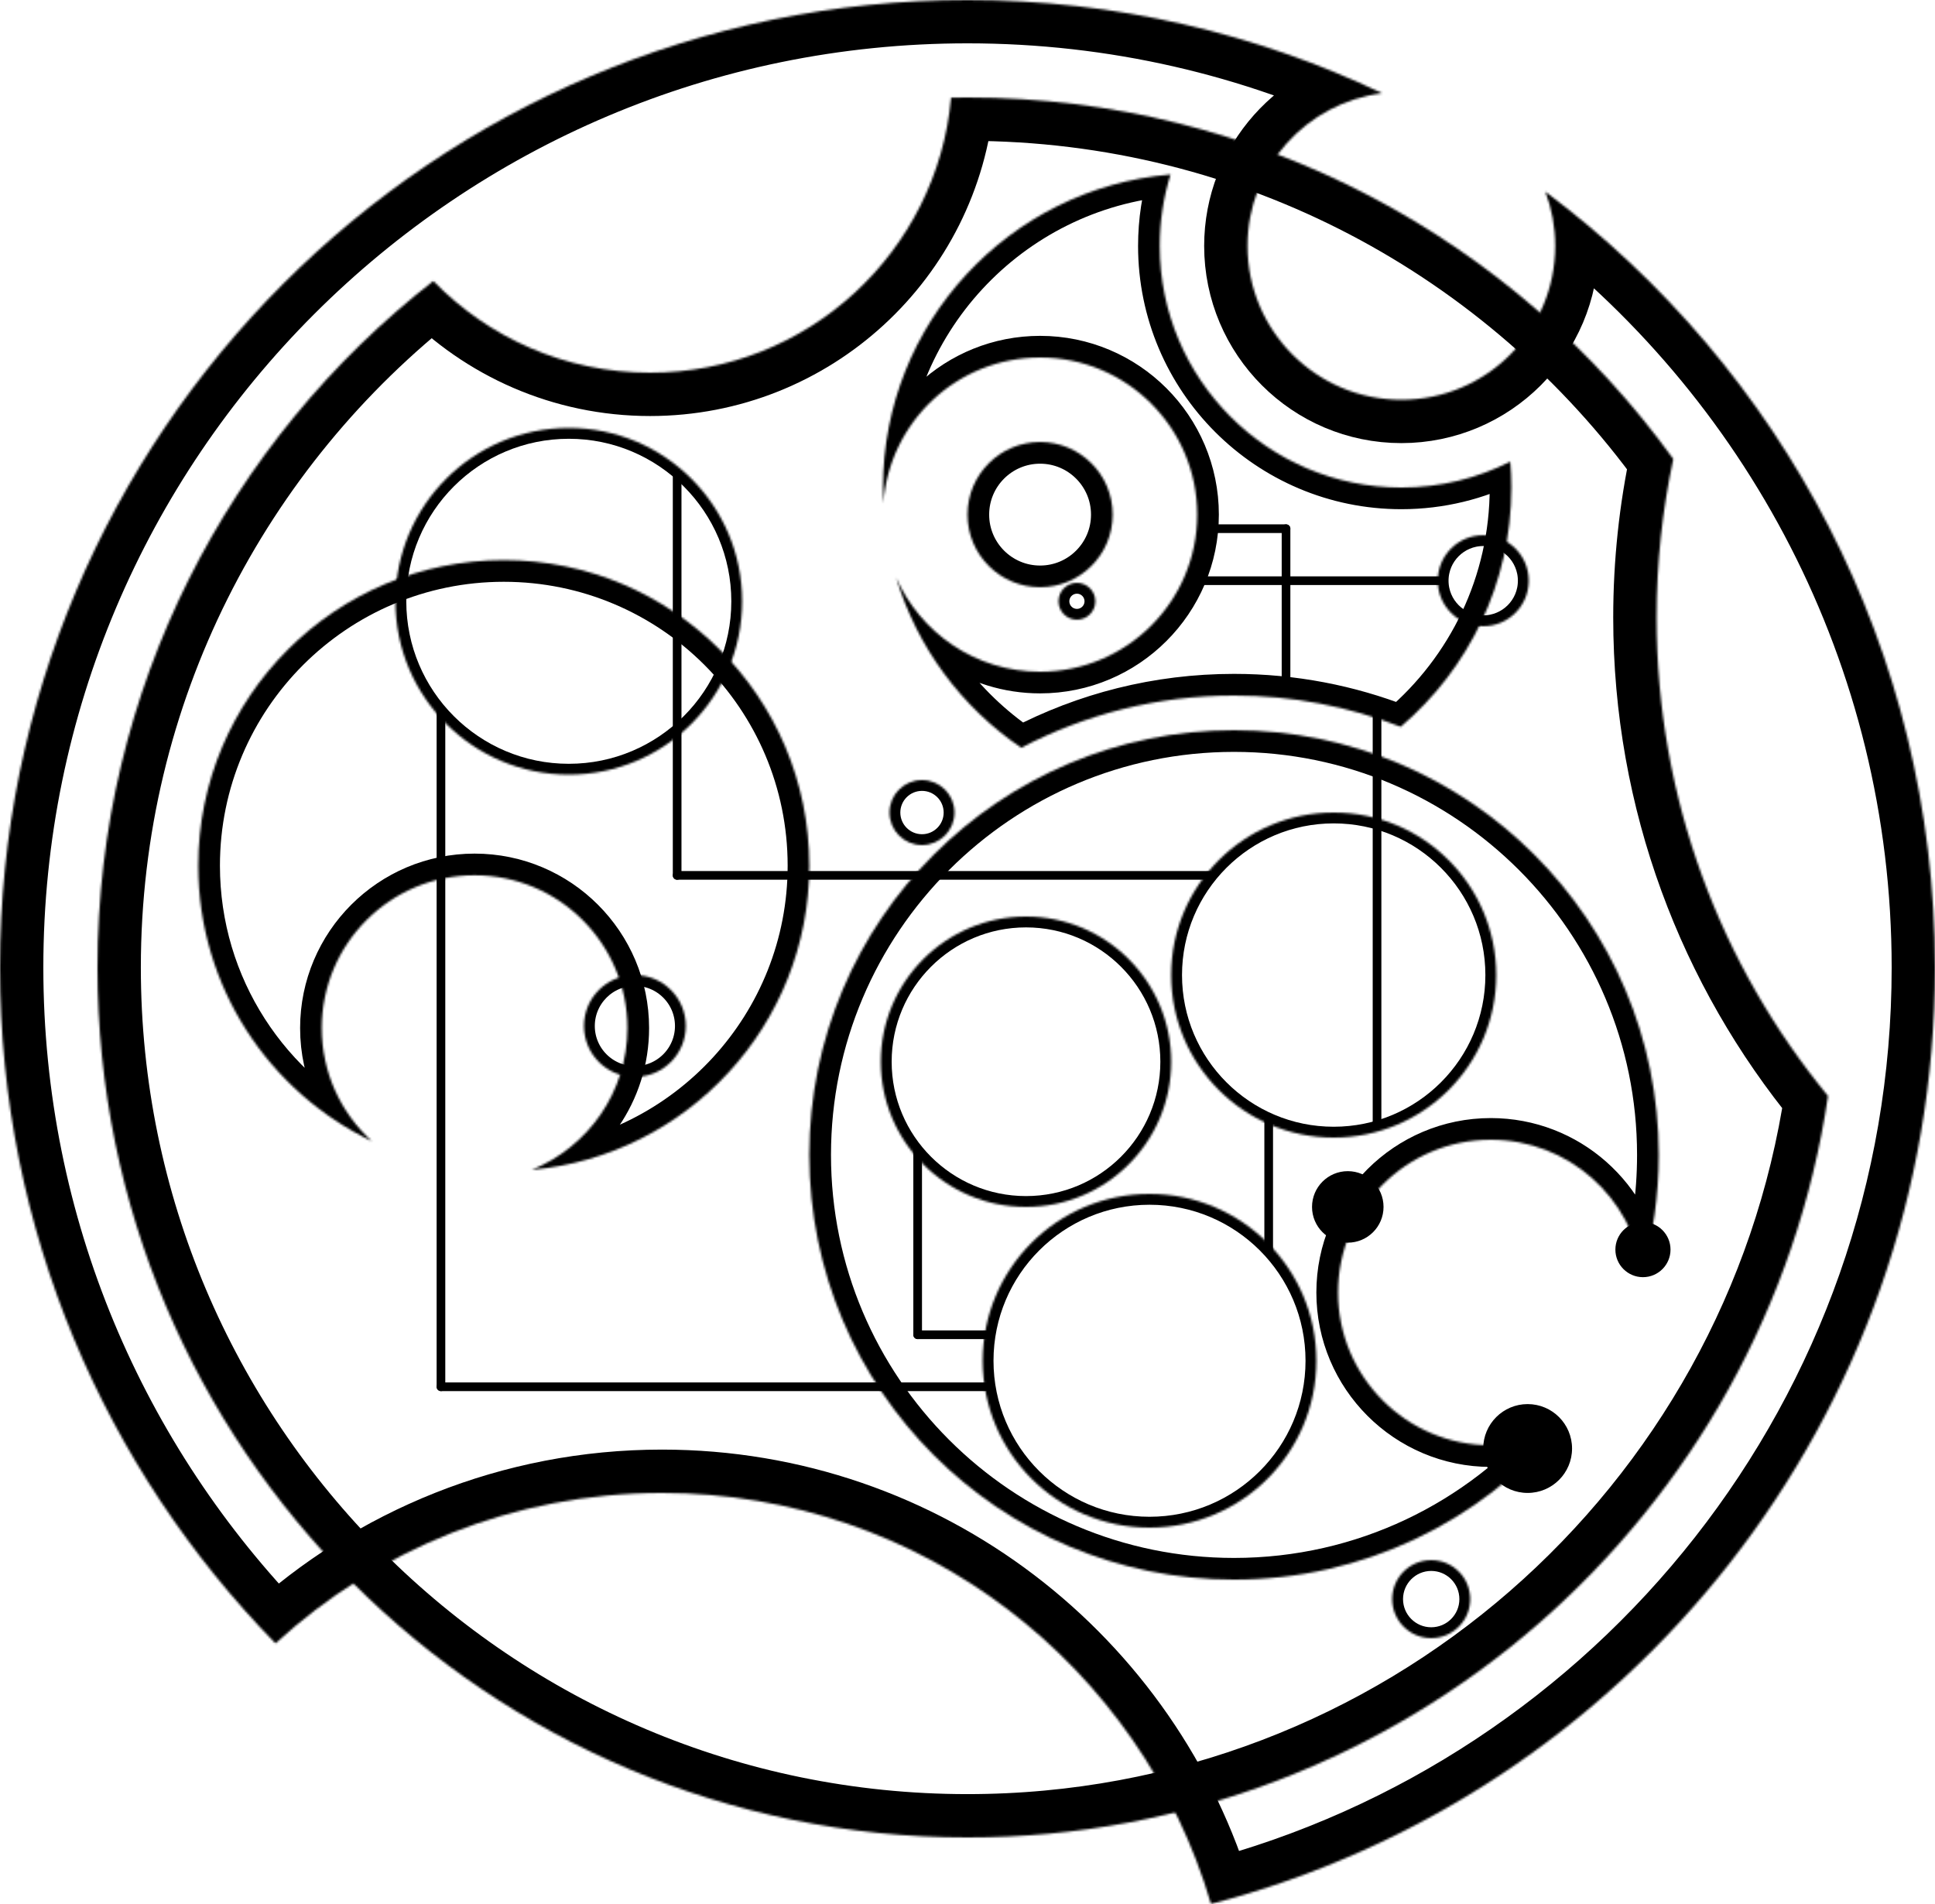 <?xml version="1.0" standalone="no"?><!-- Generator: Gravit.io --><svg xmlns="http://www.w3.org/2000/svg" xmlns:xlink="http://www.w3.org/1999/xlink" style="isolation:isolate" viewBox="0 0 893 878.692" width="893" height="878.692"><defs><clipPath id="_clipPath_lNlR9SyKNr5lKuKNLApdd21VQ59kfpFD"><rect width="893" height="878.692"/></clipPath></defs><g clip-path="url(#_clipPath_lNlR9SyKNr5lKuKNLApdd21VQ59kfpFD)"><mask id="_mask_KTi0AouxdyC8rldZmrFWAt45Z6WYv4Hj"><circle cx="530.5" cy="628" r="77" fill="white" stroke="none"/></mask><circle cx="530.5" cy="628" r="77" fill="none" mask="url(#_mask_KTi0AouxdyC8rldZmrFWAt45Z6WYv4Hj)" stroke-width="10" stroke="rgb(0,0,0)" stroke-linejoin="miter" stroke-linecap="square" stroke-miterlimit="3"/><line x1="585.5" y1="516.964" x2="585.5" y2="576.705" stroke-width="4" stroke="rgb(0,0,0)" stroke-linejoin="miter" stroke-linecap="round" stroke-miterlimit="3"/><mask id="_mask_JbnJzQMyaD1JDf8iEfhJWHM6ddT6JRTm"><circle cx="660.5" cy="738" r="18" fill="white" stroke="none"/></mask><circle cx="660.5" cy="738" r="18" fill="none" mask="url(#_mask_JbnJzQMyaD1JDf8iEfhJWHM6ddT6JRTm)" stroke-width="10" stroke="rgb(0,0,0)" stroke-linejoin="miter" stroke-linecap="square" stroke-miterlimit="3"/><mask id="_mask_U8ku1IVJbC3YLxzvHqef1Mm0oVV8UDKU"><path d=" M 757.89 587.192 C 762.848 569.981 765.5 551.798 765.5 533 C 765.5 424.825 677.675 337 569.5 337 C 461.325 337 373.5 424.825 373.5 533 C 373.5 641.175 461.325 729 569.5 729 C 629.295 729 682.871 702.166 718.833 659.893 C 709.522 664.449 699.057 667 688 667 C 649.09 667 617.5 635.41 617.5 596.5 C 617.5 557.59 649.09 526 688 526 C 723.755 526 753.329 552.675 757.89 587.192 Z " fill-rule="evenodd" fill="white" stroke="none"/></mask><path d=" M 757.89 587.192 C 762.848 569.981 765.5 551.798 765.5 533 C 765.5 424.825 677.675 337 569.5 337 C 461.325 337 373.5 424.825 373.5 533 C 373.5 641.175 461.325 729 569.5 729 C 629.295 729 682.871 702.166 718.833 659.893 C 709.522 664.449 699.057 667 688 667 C 649.09 667 617.5 635.41 617.5 596.5 C 617.5 557.59 649.09 526 688 526 C 723.755 526 753.329 552.675 757.89 587.192 Z " fill-rule="evenodd" fill="none" mask="url(#_mask_U8ku1IVJbC3YLxzvHqef1Mm0oVV8UDKU)" stroke-width="20" stroke="rgb(0,0,0)" stroke-linejoin="miter" stroke-linecap="square" stroke-miterlimit="3"/><mask id="_mask_vRCBHyRsidPOeXTqLjzLLkDjbRe3xZMN"><circle cx="615.5" cy="450" r="75" fill="white" stroke="none"/></mask><circle cx="615.5" cy="450" r="75" fill="none" mask="url(#_mask_vRCBHyRsidPOeXTqLjzLLkDjbRe3xZMN)" stroke-width="10" stroke="rgb(0,0,0)" stroke-linejoin="miter" stroke-linecap="square" stroke-miterlimit="3"/><mask id="_mask_stuBOrjhGZclRdFwpBKUJOZf1YYNDqsb"><circle cx="473.5" cy="490" r="67" fill="white" stroke="none"/></mask><circle cx="473.5" cy="490" r="67" fill="none" mask="url(#_mask_stuBOrjhGZclRdFwpBKUJOZf1YYNDqsb)" stroke-width="10" stroke="rgb(0,0,0)" stroke-linejoin="miter" stroke-linecap="square" stroke-miterlimit="3"/><mask id="_mask_WRnHdybTqTMGSzjj01YiSqWjUQQRToat"><circle cx="425.5" cy="375" r="15" fill="white" stroke="none"/></mask><circle cx="425.5" cy="375" r="15" fill="none" mask="url(#_mask_WRnHdybTqTMGSzjj01YiSqWjUQQRToat)" stroke-width="10" stroke="rgb(0,0,0)" stroke-linejoin="miter" stroke-linecap="square" stroke-miterlimit="3"/><line x1="423.5" y1="531.56" x2="423.5" y2="616" stroke-width="4" stroke="rgb(0,0,0)" stroke-linejoin="miter" stroke-linecap="round" stroke-miterlimit="3"/><line x1="423.5" y1="616" x2="456.5" y2="616" stroke-width="4" stroke="rgb(0,0,0)" stroke-linejoin="miter" stroke-linecap="round" stroke-miterlimit="3"/><line x1="635.5" y1="327.732" x2="635.5" y2="518.134" stroke-width="4" stroke="rgb(0,0,0)" stroke-linejoin="miter" stroke-linecap="round" stroke-miterlimit="3"/><circle cx="705" cy="668.5" r="20.5" fill="rgb(0,0,0)"/><circle cx="622" cy="557" r="16.5" fill="rgb(0,0,0)"/><circle cx="758.22" cy="576.705" r="12.72" fill="rgb(0,0,0)"/><mask id="_mask_qDuaiorOmqCA48GtEI1B0hkG1Z6cWuag"><circle cx="684.5" cy="268" r="21" fill="white" stroke="none"/></mask><circle cx="684.5" cy="268" r="21" fill="none" mask="url(#_mask_qDuaiorOmqCA48GtEI1B0hkG1Z6cWuag)" stroke-width="10" stroke="rgb(0,0,0)" stroke-linejoin="miter" stroke-linecap="square" stroke-miterlimit="3"/><mask id="_mask_ZVBPwrrCYzcnFG9HFdaLj6dQYwI3NxAC"><path d=" M 413.529 266.446 C 423.191 298.872 443.912 326.548 471.313 345.094 C 500.674 329.706 534.079 321 569.5 321 C 596.63 321 622.577 326.107 646.426 335.42 C 677.673 308.823 697.5 269.209 697.5 225 C 697.5 220.968 697.335 216.974 697.009 213.025 C 681.896 220.684 664.808 225 646.72 225 C 585.181 225 535.22 175.039 535.22 113.5 C 535.22 102.019 536.959 90.94 540.208 80.524 C 465.923 86.764 407.5 149.113 407.5 225 C 407.5 227.464 407.562 229.913 407.682 232.347 C 410.328 194.734 441.719 165 480 165 C 520.014 165 552.5 197.486 552.5 237.5 C 552.5 277.514 520.014 310 480 310 C 450.276 310 424.705 292.073 413.529 266.446 Z " fill-rule="evenodd" fill="white" stroke="none"/></mask><path d=" M 413.529 266.446 C 423.191 298.872 443.912 326.548 471.313 345.094 C 500.674 329.706 534.079 321 569.5 321 C 596.63 321 622.577 326.107 646.426 335.42 C 677.673 308.823 697.5 269.209 697.5 225 C 697.5 220.968 697.335 216.974 697.009 213.025 C 681.896 220.684 664.808 225 646.72 225 C 585.181 225 535.22 175.039 535.22 113.5 C 535.22 102.019 536.959 90.94 540.208 80.524 C 465.923 86.764 407.5 149.113 407.5 225 C 407.5 227.464 407.562 229.913 407.682 232.347 C 410.328 194.734 441.719 165 480 165 C 520.014 165 552.5 197.486 552.5 237.5 C 552.5 277.514 520.014 310 480 310 C 450.276 310 424.705 292.073 413.529 266.446 Z " fill-rule="evenodd" fill="none" mask="url(#_mask_ZVBPwrrCYzcnFG9HFdaLj6dQYwI3NxAC)" stroke-width="20" stroke="rgb(0,0,0)" stroke-linejoin="miter" stroke-linecap="square" stroke-miterlimit="3"/><mask id="_mask_IEYYMBdFWyJV4GRTKnf33jPhtv9G39fl"><circle cx="480" cy="237.5" r="33.5" fill="white" stroke="none"/></mask><circle cx="480" cy="237.5" r="33.5" fill="none" mask="url(#_mask_IEYYMBdFWyJV4GRTKnf33jPhtv9G39fl)" stroke-width="20" stroke="rgb(0,0,0)" stroke-linejoin="miter" stroke-linecap="square" stroke-miterlimit="3"/><mask id="_mask_WcZ2RqzM9gDP6NOFdvqaP3uwJvQLtzcG"><circle cx="497" cy="277.5" r="8.5" fill="white" stroke="none"/></mask><circle cx="497" cy="277.5" r="8.5" fill="none" mask="url(#_mask_WcZ2RqzM9gDP6NOFdvqaP3uwJvQLtzcG)" stroke-width="10" stroke="rgb(0,0,0)" stroke-linejoin="miter" stroke-linecap="square" stroke-miterlimit="3"/><mask id="_mask_2hTD5VpkEt0l8JKn9iwRXPcArRhqIKCU"><path d=" M 245.388 539.896 C 317.181 533.397 373.5 472.974 373.5 399.5 C 373.5 321.68 310.32 258.5 232.5 258.5 C 154.68 258.5 91.5 321.68 91.5 399.5 C 91.5 455.527 124.249 503.966 171.646 526.678 C 157.427 513.782 148.5 495.162 148.5 474.474 C 148.5 435.549 180.102 403.947 219.026 403.947 C 257.951 403.947 289.553 435.549 289.553 474.474 C 289.553 504.08 271.271 529.449 245.388 539.896 Z " fill-rule="evenodd" fill="white" stroke="none"/></mask><path d=" M 245.388 539.896 C 317.181 533.397 373.5 472.974 373.5 399.5 C 373.5 321.68 310.32 258.5 232.5 258.5 C 154.68 258.5 91.5 321.68 91.5 399.5 C 91.5 455.527 124.249 503.966 171.646 526.678 C 157.427 513.782 148.5 495.162 148.5 474.474 C 148.5 435.549 180.102 403.947 219.026 403.947 C 257.951 403.947 289.553 435.549 289.553 474.474 C 289.553 504.08 271.271 529.449 245.388 539.896 Z " fill-rule="evenodd" fill="none" mask="url(#_mask_2hTD5VpkEt0l8JKn9iwRXPcArRhqIKCU)" stroke-width="20" stroke="rgb(0,0,0)" stroke-linejoin="miter" stroke-linecap="square" stroke-miterlimit="3"/><mask id="_mask_LpJhGPX8SI46AmnndK57Fya912hRcHAW"><circle cx="293" cy="473.5" r="23.5" fill="white" stroke="none"/></mask><circle cx="293" cy="473.5" r="23.5" fill="none" mask="url(#_mask_LpJhGPX8SI46AmnndK57Fya912hRcHAW)" stroke-width="10" stroke="rgb(0,0,0)" stroke-linejoin="miter" stroke-linecap="square" stroke-miterlimit="3"/><mask id="_mask_Xjh151FBMKchuIZUdfpe1CEBF6y47zAq"><circle cx="262.5" cy="277.5" r="80" fill="white" stroke="none"/></mask><circle cx="262.5" cy="277.5" r="80" fill="none" mask="url(#_mask_Xjh151FBMKchuIZUdfpe1CEBF6y47zAq)" stroke-width="10" stroke="rgb(0,0,0)" stroke-linejoin="miter" stroke-linecap="square" stroke-miterlimit="3"/><line x1="203.5" y1="328.944" x2="203.5" y2="640" stroke-width="4" stroke="rgb(0,0,0)" stroke-linejoin="miter" stroke-linecap="round" stroke-miterlimit="3"/><line x1="203.5" y1="640" x2="455.054" y2="640" stroke-width="4" stroke="rgb(0,0,0)" stroke-linejoin="miter" stroke-linecap="round" stroke-miterlimit="3"/><line x1="558.406" y1="404" x2="312.5" y2="404" stroke-width="4" stroke="rgb(0,0,0)" stroke-linejoin="miter" stroke-linecap="round" stroke-miterlimit="3"/><line x1="312.5" y1="404" x2="312.5" y2="219" stroke-width="4" stroke="rgb(0,0,0)" stroke-linejoin="miter" stroke-linecap="round" stroke-miterlimit="3"/><line x1="663.933" y1="268" x2="552.5" y2="268" stroke-width="4" stroke="rgb(0,0,0)" stroke-linejoin="miter" stroke-linecap="round" stroke-miterlimit="3"/><line x1="559.071" y1="244" x2="593.5" y2="244" stroke-width="4" stroke="rgb(0,0,0)" stroke-linejoin="miter" stroke-linecap="round" stroke-miterlimit="3"/><line x1="593.5" y1="244" x2="593.5" y2="316" stroke-width="4" stroke="rgb(0,0,0)" stroke-linejoin="miter" stroke-linecap="round" stroke-miterlimit="3"/><mask id="_mask_wWy7RZsEJJjA44uRT1Nlw46pkyO3t6Ac"><path d=" M 127.146 758.438 C 48.499 677.923 0 567.831 0 446.5 C 0 200.07 200.07 0 446.5 0 C 514.965 0 579.851 15.443 637.854 43.046 C 602.846 47.417 575.72 77.316 575.72 113.5 C 575.72 152.686 607.534 184.5 646.72 184.5 C 685.905 184.5 717.72 152.686 717.72 113.5 C 717.72 104.689 716.111 96.251 713.162 88.469 C 822.294 169.889 893 300.002 893 446.5 C 893 654.119 750.987 828.83 558.876 878.692 C 526.752 769.114 425.408 689 305.5 689 C 236.767 689 174.133 715.324 127.146 758.438 Z " fill-rule="evenodd" fill="white" stroke="none"/></mask><path d=" M 127.146 758.438 C 48.499 677.923 0 567.831 0 446.5 C 0 200.07 200.07 0 446.5 0 C 514.965 0 579.851 15.443 637.854 43.046 C 602.846 47.417 575.72 77.316 575.72 113.5 C 575.72 152.686 607.534 184.5 646.72 184.5 C 685.905 184.5 717.72 152.686 717.72 113.5 C 717.72 104.689 716.111 96.251 713.162 88.469 C 822.294 169.889 893 300.002 893 446.5 C 893 654.119 750.987 828.83 558.876 878.692 C 526.752 769.114 425.408 689 305.5 689 C 236.767 689 174.133 715.324 127.146 758.438 Z " fill-rule="evenodd" fill="none" mask="url(#_mask_wWy7RZsEJJjA44uRT1Nlw46pkyO3t6Ac)" stroke-width="40" stroke="rgb(0,0,0)" stroke-linejoin="miter" stroke-linecap="square" stroke-miterlimit="3"/><mask id="_mask_vvnl0Wcqqlopl1eL1RcYp0fYjrzbRsyj"><path d=" M 843.623 505.815 C 814.932 699.329 647.941 848 446.5 848 C 224.906 848 45 668.094 45 446.5 C 45 317.805 105.681 203.17 199.979 129.685 C 225.325 155.783 260.783 172 300 172 C 372.749 172 432.567 116.192 438.919 45.083 C 441.439 45.024 443.967 45 446.5 45 C 580.515 45 699.283 110.802 772.222 211.838 C 767.162 235.429 764.5 259.906 764.5 285 C 764.5 368.805 794.188 445.731 843.623 505.815 Z " fill-rule="evenodd" fill="white" stroke="none"/></mask><path d=" M 843.623 505.815 C 814.932 699.329 647.941 848 446.5 848 C 224.906 848 45 668.094 45 446.5 C 45 317.805 105.681 203.17 199.979 129.685 C 225.325 155.783 260.783 172 300 172 C 372.749 172 432.567 116.192 438.919 45.083 C 441.439 45.024 443.967 45 446.5 45 C 580.515 45 699.283 110.802 772.222 211.838 C 767.162 235.429 764.5 259.906 764.5 285 C 764.5 368.805 794.188 445.731 843.623 505.815 Z " fill-rule="evenodd" fill="none" mask="url(#_mask_vvnl0Wcqqlopl1eL1RcYp0fYjrzbRsyj)" stroke-width="40" stroke="rgb(0,0,0)" stroke-linejoin="miter" stroke-linecap="square" stroke-miterlimit="3"/></g></svg>
